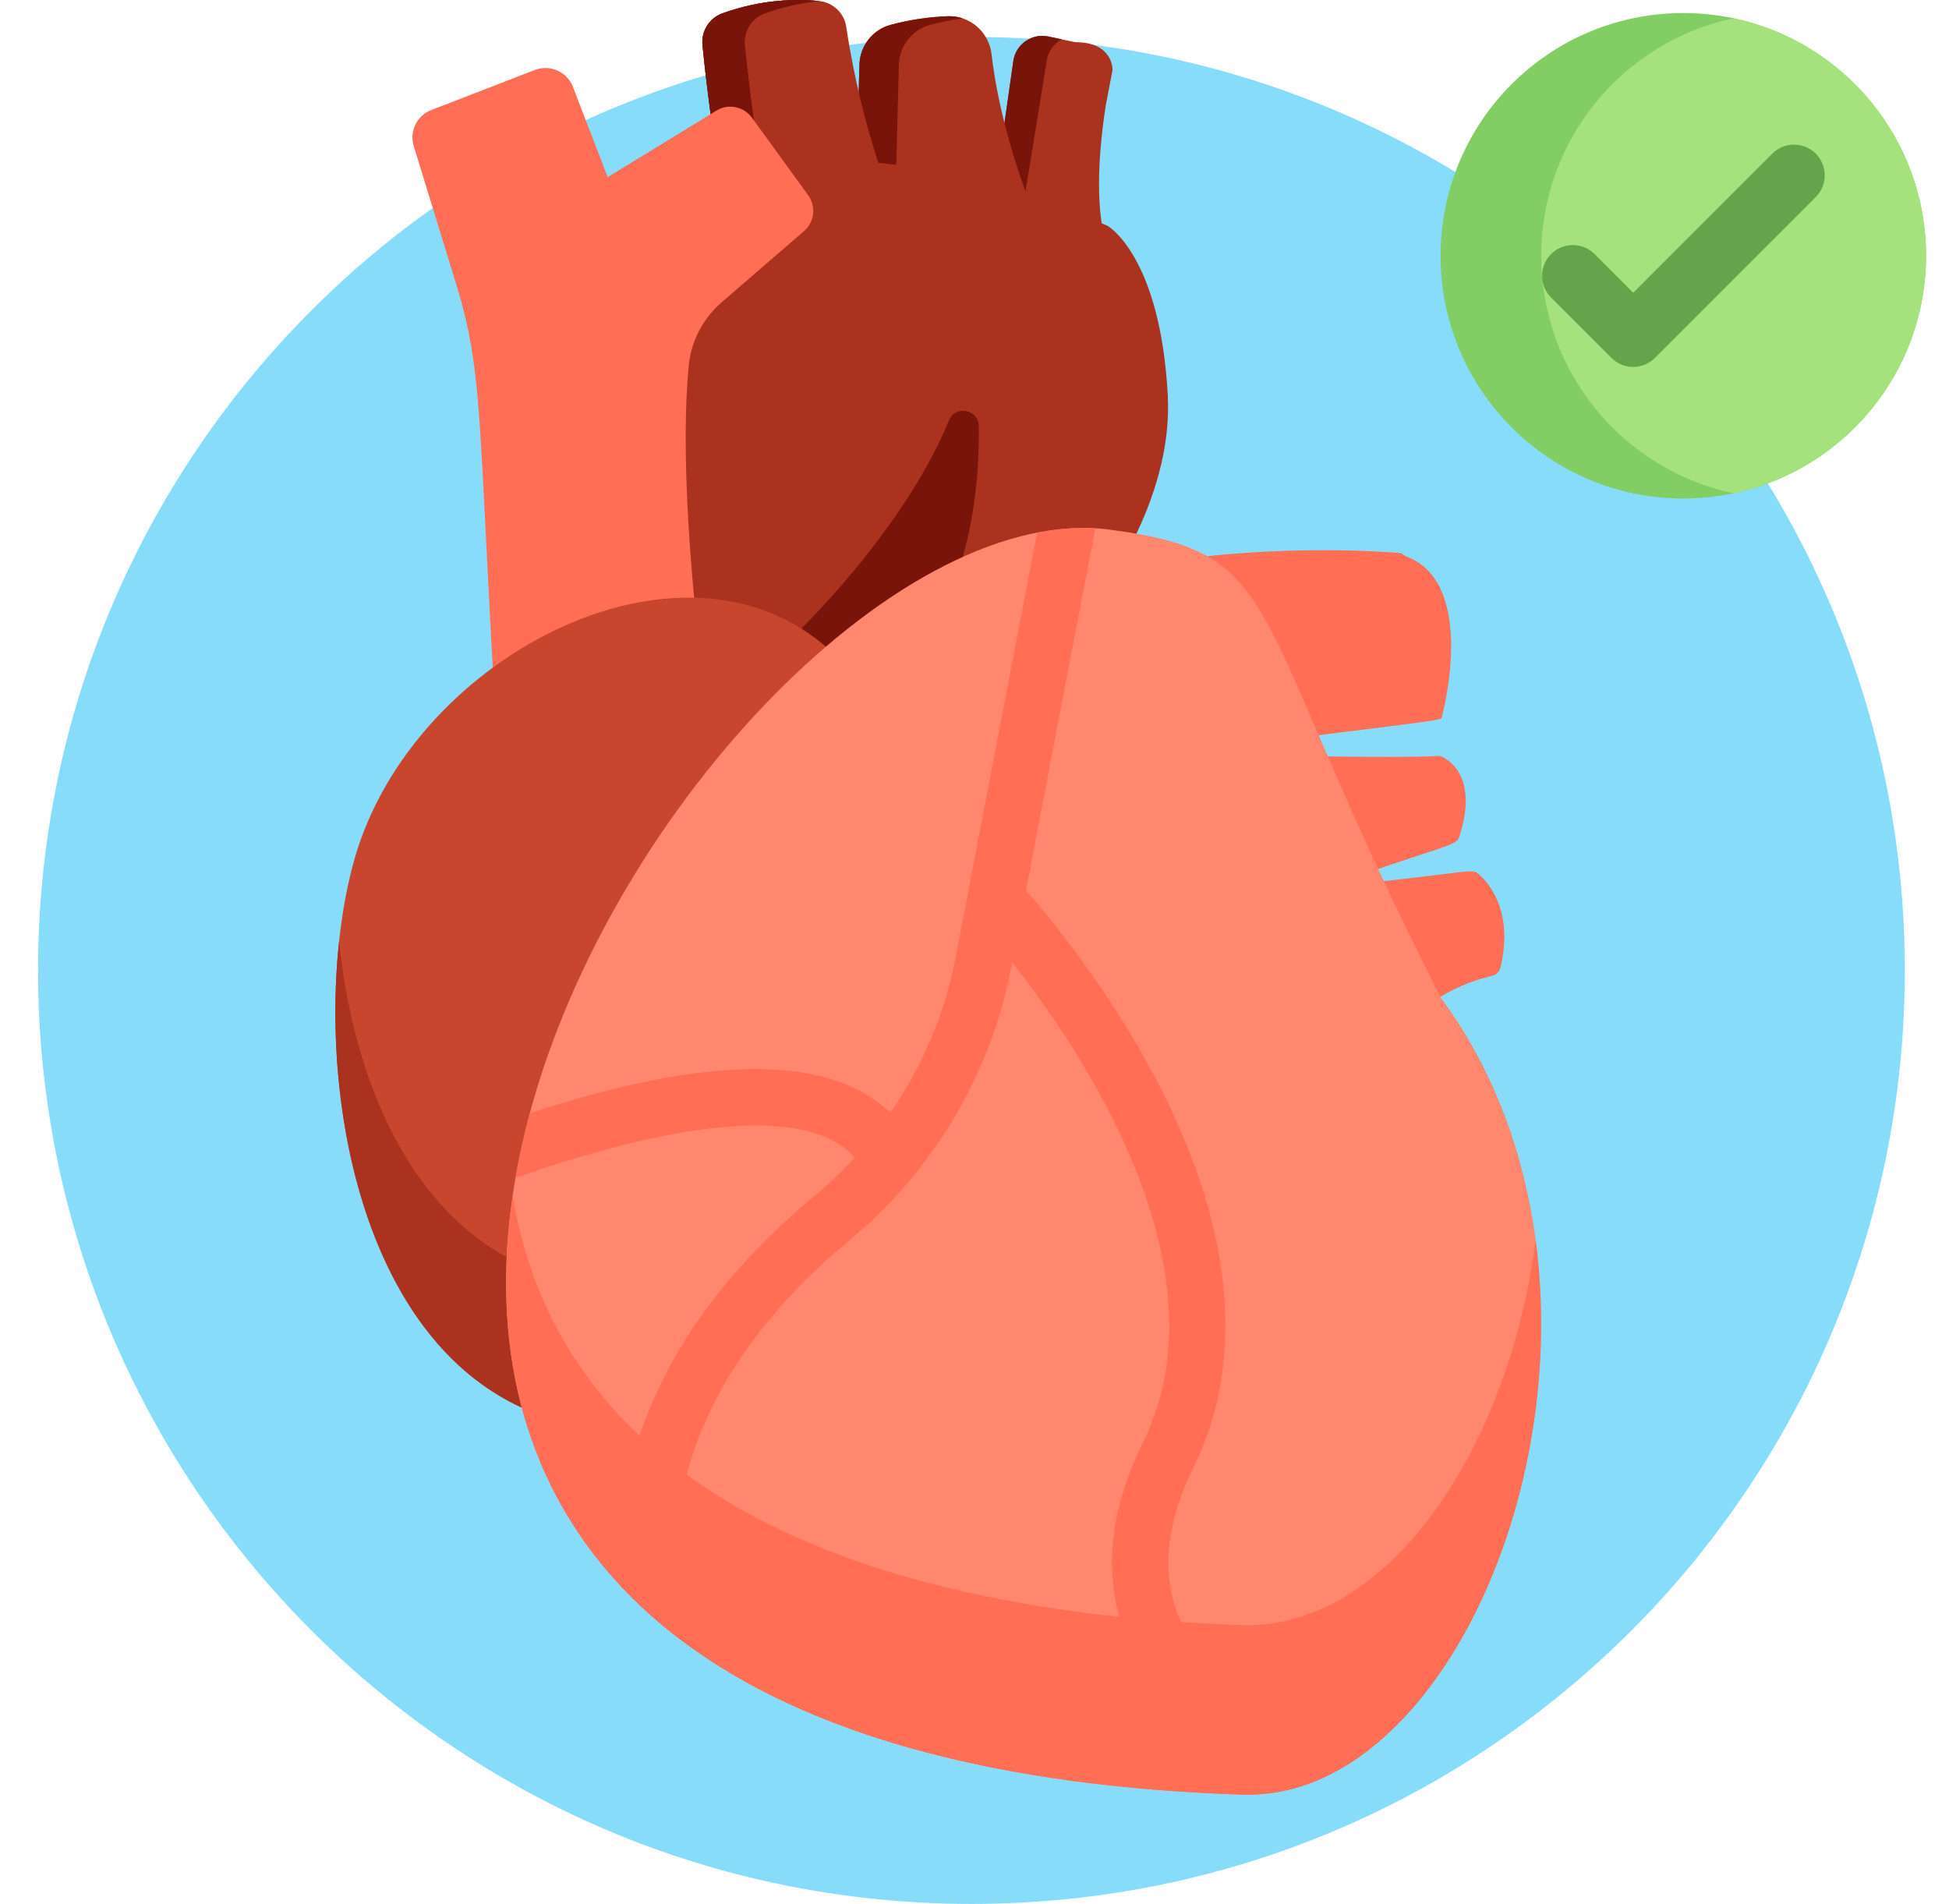 <svg width="43" height="42" viewBox="0 0 43 42" fill="none" xmlns="http://www.w3.org/2000/svg">
<path d="M42.025 21.408C42.025 32.708 32.881 42 21.433 42C10.014 42 0.84 32.736 0.84 21.408C0.84 10.035 10.06 0.815 21.433 0.815C32.826 0.815 42.025 10.054 42.025 21.408Z" fill="#87DCFA"/>
<path d="M24.66 5.922C24.66 5.922 23.947 5.237 24.396 2.326L24.544 1.552C24.544 1.552 24.579 0.926 23.713 0.93L23.131 0.805C22.766 0.727 22.41 0.975 22.357 1.345L21.819 5.106L24.66 5.922Z" fill="#AA321E"/>
<path d="M23.092 1.345C23.106 1.245 23.143 1.15 23.201 1.067C23.259 0.984 23.336 0.916 23.426 0.868L23.131 0.806C22.765 0.727 22.41 0.975 22.357 1.345L21.859 4.823C21.853 4.865 21.855 4.909 21.865 4.951C21.875 4.992 21.893 5.032 21.919 5.067C21.97 5.137 22.047 5.184 22.133 5.198C22.219 5.211 22.307 5.19 22.377 5.138C22.412 5.113 22.441 5.081 22.464 5.044C22.486 5.007 22.501 4.967 22.508 4.924C22.673 3.95 23.092 1.345 23.092 1.345Z" fill="#78140A"/>
<path d="M23.041 5.254C23.041 5.254 22.123 3.303 21.876 1.195C21.819 0.706 21.401 0.339 20.909 0.358C20.482 0.374 20.058 0.438 19.645 0.549C19.248 0.656 18.972 1.016 18.961 1.427L18.854 5.503L23.041 5.254Z" fill="#AA321E"/>
<path d="M21.239 0.405C20.995 0.437 20.754 0.485 20.517 0.549C20.119 0.656 19.843 1.016 19.832 1.427L19.735 5.15C19.733 5.232 19.7 5.311 19.642 5.37C19.585 5.429 19.508 5.464 19.426 5.469L19.211 5.482C19.166 5.485 19.12 5.478 19.077 5.462C19.035 5.446 18.996 5.422 18.963 5.39C18.931 5.359 18.905 5.32 18.888 5.278C18.87 5.236 18.862 5.191 18.863 5.146L18.961 1.427C18.972 1.016 19.249 0.656 19.646 0.549C20.059 0.438 20.483 0.374 20.91 0.358C21.021 0.354 21.133 0.369 21.239 0.405Z" fill="#78140A"/>
<path d="M25.764 8.717C25.598 5.648 24.441 4.985 24.441 4.985C24.441 4.985 21.889 3.833 19.379 3.592C19.109 2.768 18.845 1.757 18.67 0.589C18.624 0.284 18.375 0.052 18.068 0.022C17.581 -0.026 16.807 -0.02 15.939 0.294C15.798 0.345 15.678 0.441 15.599 0.568C15.519 0.694 15.484 0.844 15.498 0.993C15.565 1.663 15.708 2.922 15.946 4.187C15.637 4.393 15.366 4.655 15.149 4.985C13.361 7.702 12.434 13.991 15.755 15.456H15.756C16.387 15.734 17.172 15.838 18.134 15.71C18.224 15.698 18.614 15.615 19.139 15.5C19.725 15.371 20.311 15.24 20.897 15.107C22.667 14.708 24.187 13.552 24.997 11.928C25.468 10.983 25.826 9.868 25.764 8.717Z" fill="#AA321E"/>
<path d="M16.689 15.456C17.024 15.604 17.403 15.703 17.829 15.744C17.005 15.814 16.32 15.705 15.756 15.456H15.755C12.434 13.991 13.361 7.702 15.149 4.985C15.367 4.655 15.637 4.393 15.947 4.187C15.708 2.922 15.565 1.662 15.499 0.992C15.484 0.843 15.519 0.694 15.599 0.568C15.678 0.441 15.798 0.345 15.938 0.295C16.811 -0.021 17.589 -0.026 18.076 0.022V0.023C17.665 0.062 17.26 0.154 16.872 0.295C16.731 0.345 16.611 0.441 16.532 0.568C16.452 0.694 16.416 0.843 16.431 0.992C16.488 1.559 16.599 2.549 16.776 3.607C16.831 3.932 16.73 4.269 16.491 4.496C16.336 4.643 16.199 4.807 16.082 4.985C14.294 7.702 13.367 13.991 16.688 15.456L16.689 15.456Z" fill="#78140A"/>
<path d="M19.139 15.5C18.614 15.616 18.224 15.699 18.135 15.71C17.173 15.839 16.387 15.734 15.756 15.457C16.602 15.086 19.775 12.115 20.937 9.273C21.078 8.93 21.591 9.03 21.595 9.4C21.619 11.274 21.223 13.896 19.139 15.5Z" fill="#78140A"/>
<path d="M16.689 15.456C17.024 15.604 17.403 15.703 17.829 15.744C17.005 15.814 16.32 15.705 15.756 15.456H15.755C12.434 13.991 13.361 7.702 15.149 4.985C15.367 4.655 15.637 4.393 15.947 4.187C15.708 2.922 15.565 1.662 15.499 0.992C15.484 0.843 15.519 0.694 15.599 0.568C15.678 0.441 15.798 0.345 15.938 0.295C16.811 -0.021 17.589 -0.026 18.076 0.022V0.023C17.665 0.062 17.26 0.154 16.872 0.295C16.731 0.345 16.611 0.441 16.532 0.568C16.452 0.694 16.416 0.843 16.431 0.992C16.488 1.559 16.599 2.549 16.776 3.607C16.831 3.932 16.73 4.269 16.491 4.496C16.336 4.643 16.199 4.807 16.082 4.985C14.294 7.702 13.367 13.991 16.688 15.456L16.689 15.456Z" fill="#78140A"/>
<path d="M17.739 5.098L15.924 6.666C15.512 7.023 15.247 7.524 15.195 8.067C14.858 11.6 15.907 17.818 15.907 17.818L11.137 19.027C10.5 9.566 10.756 8.523 10.065 6.271L9.119 3.193C9.038 2.875 9.208 2.547 9.514 2.428L11.8 1.544C12.135 1.415 12.511 1.581 12.64 1.916L13.407 3.908L15.806 2.44C15.932 2.362 16.083 2.336 16.229 2.365C16.374 2.394 16.503 2.476 16.59 2.597C18.264 4.904 17.719 4.152 17.831 4.307C17.917 4.426 17.956 4.574 17.939 4.72C17.922 4.867 17.85 5.002 17.739 5.098ZM31.039 12.28C30.97 12.254 30.955 12.206 30.864 12.199C30.326 12.155 27.757 11.986 25.021 12.508C25.304 13.045 26.299 15.758 26.627 16.528C32.155 15.827 31.785 15.909 31.814 15.795C31.914 15.43 32.505 12.842 31.039 12.28ZM32.203 18.437C32.123 18.692 32.018 18.574 28.674 19.774L27.905 16.664C27.905 16.664 30.912 16.727 31.679 16.678C31.722 16.675 31.762 16.668 31.823 16.698C32.039 16.806 32.593 17.214 32.203 18.437ZM33.106 21.34C33.098 21.374 33.083 21.407 33.061 21.435C33.04 21.463 33.013 21.487 32.982 21.504C32.875 21.564 31.423 21.755 30.659 23.188L29.537 19.546C32.542 19.236 32.461 19.143 32.632 19.291C32.869 19.5 33.391 20.12 33.106 21.34Z" fill="#FF6E55"/>
<path d="M18.471 14.498C15.267 11.295 9.123 14.399 7.825 18.938C6.596 23.237 7.764 32.318 14.791 31.506C21.819 30.693 21.675 17.702 18.471 14.498Z" fill="#C8462D"/>
<path d="M14.791 31.506C8.654 32.216 6.986 25.378 7.481 20.771C7.898 24.795 9.96 28.913 14.791 28.355C18.448 27.932 20.163 24.212 20.516 20.29C20.945 25.122 19.432 30.969 14.791 31.506Z" fill="#AA321E"/>
<path d="M27.406 39.59C22.609 39.432 16.899 38.456 13.652 34.943C11.345 32.448 10.808 29.229 11.373 25.985C11.456 25.505 11.561 25.03 11.688 24.56C13.538 17.7 19.978 11.07 24.499 11.686C28.483 12.213 27.403 13.389 31.79 22.013C36.653 28.583 32.734 39.76 27.406 39.59Z" fill="#FF876E"/>
<path d="M26.477 36.516C25.601 35.336 25.55 33.944 26.328 32.379C27.517 29.987 27.204 26.968 25.421 23.65C24.375 21.703 23.13 20.205 22.635 19.642L24.166 11.655C23.751 11.632 23.321 11.667 22.881 11.753L21.084 21.122C20.848 22.357 20.351 23.523 19.643 24.55C19.094 24.014 18.306 23.698 17.287 23.609C16.242 23.518 14.938 23.668 13.41 24.055C12.813 24.206 12.232 24.381 11.689 24.56C11.562 25.03 11.456 25.505 11.373 25.985C14.046 25.036 17.657 24.174 18.858 25.536C18.577 25.842 18.276 26.131 17.953 26.398C16.37 27.706 15.202 29.166 14.48 30.737C13.858 32.089 13.582 33.496 13.653 34.943C14.067 35.391 14.538 35.815 15.07 36.212C14.212 32.151 16.54 29.181 18.745 27.357C20.592 25.829 21.857 23.698 22.306 21.357L22.331 21.228C23.92 23.247 27.105 28.02 25.215 31.826C23.965 34.339 24.669 36.167 25.479 37.258C26.211 38.243 27.29 38.989 28.402 39.49C28.962 39.359 29.5 39.104 30.005 38.747C28.759 38.385 27.315 37.644 26.477 36.516Z" fill="#FF6E55"/>
<path d="M27.406 39.59C22.606 39.432 16.899 38.455 13.652 34.943C11.438 32.548 10.854 29.485 11.311 26.374C12.484 33.468 20.156 35.611 27.406 35.849C28.343 35.88 29.224 35.559 30.005 35.006C31.977 33.61 33.459 30.646 33.88 27.36C34.671 33.306 31.462 39.722 27.406 39.59Z" fill="#FF6E55"/>
<path d="M42.493 5.643C42.493 8.219 40.672 10.371 38.248 10.882C37.883 10.959 37.511 10.997 37.138 10.997C34.18 10.997 31.783 8.6 31.783 5.643C31.783 2.685 34.18 0.288 37.138 0.288C37.518 0.288 37.889 0.328 38.248 0.403C40.672 0.914 42.493 3.066 42.493 5.643Z" fill="#82CD64"/>
<path d="M42.493 5.643C42.493 8.219 40.672 10.371 38.248 10.882C35.823 10.371 34.003 8.219 34.003 5.643C34.003 3.066 35.823 0.914 38.248 0.403C40.672 0.914 42.493 3.066 42.493 5.643Z" fill="#A5E17D"/>
<path d="M36.033 8.095C35.944 8.095 35.856 8.077 35.774 8.043C35.691 8.009 35.617 7.959 35.554 7.896L34.215 6.557C34.09 6.429 34.021 6.258 34.023 6.08C34.024 5.901 34.095 5.731 34.221 5.605C34.347 5.478 34.518 5.407 34.696 5.406C34.874 5.405 35.046 5.474 35.174 5.598L36.033 6.458L39.101 3.389C39.228 3.262 39.401 3.191 39.581 3.191C39.761 3.191 39.933 3.262 40.06 3.389C40.187 3.517 40.259 3.689 40.259 3.869C40.259 4.049 40.187 4.221 40.06 4.348L36.512 7.896C36.449 7.959 36.375 8.009 36.292 8.043C36.21 8.077 36.122 8.095 36.033 8.095Z" fill="#64A54B"/>
</svg>
